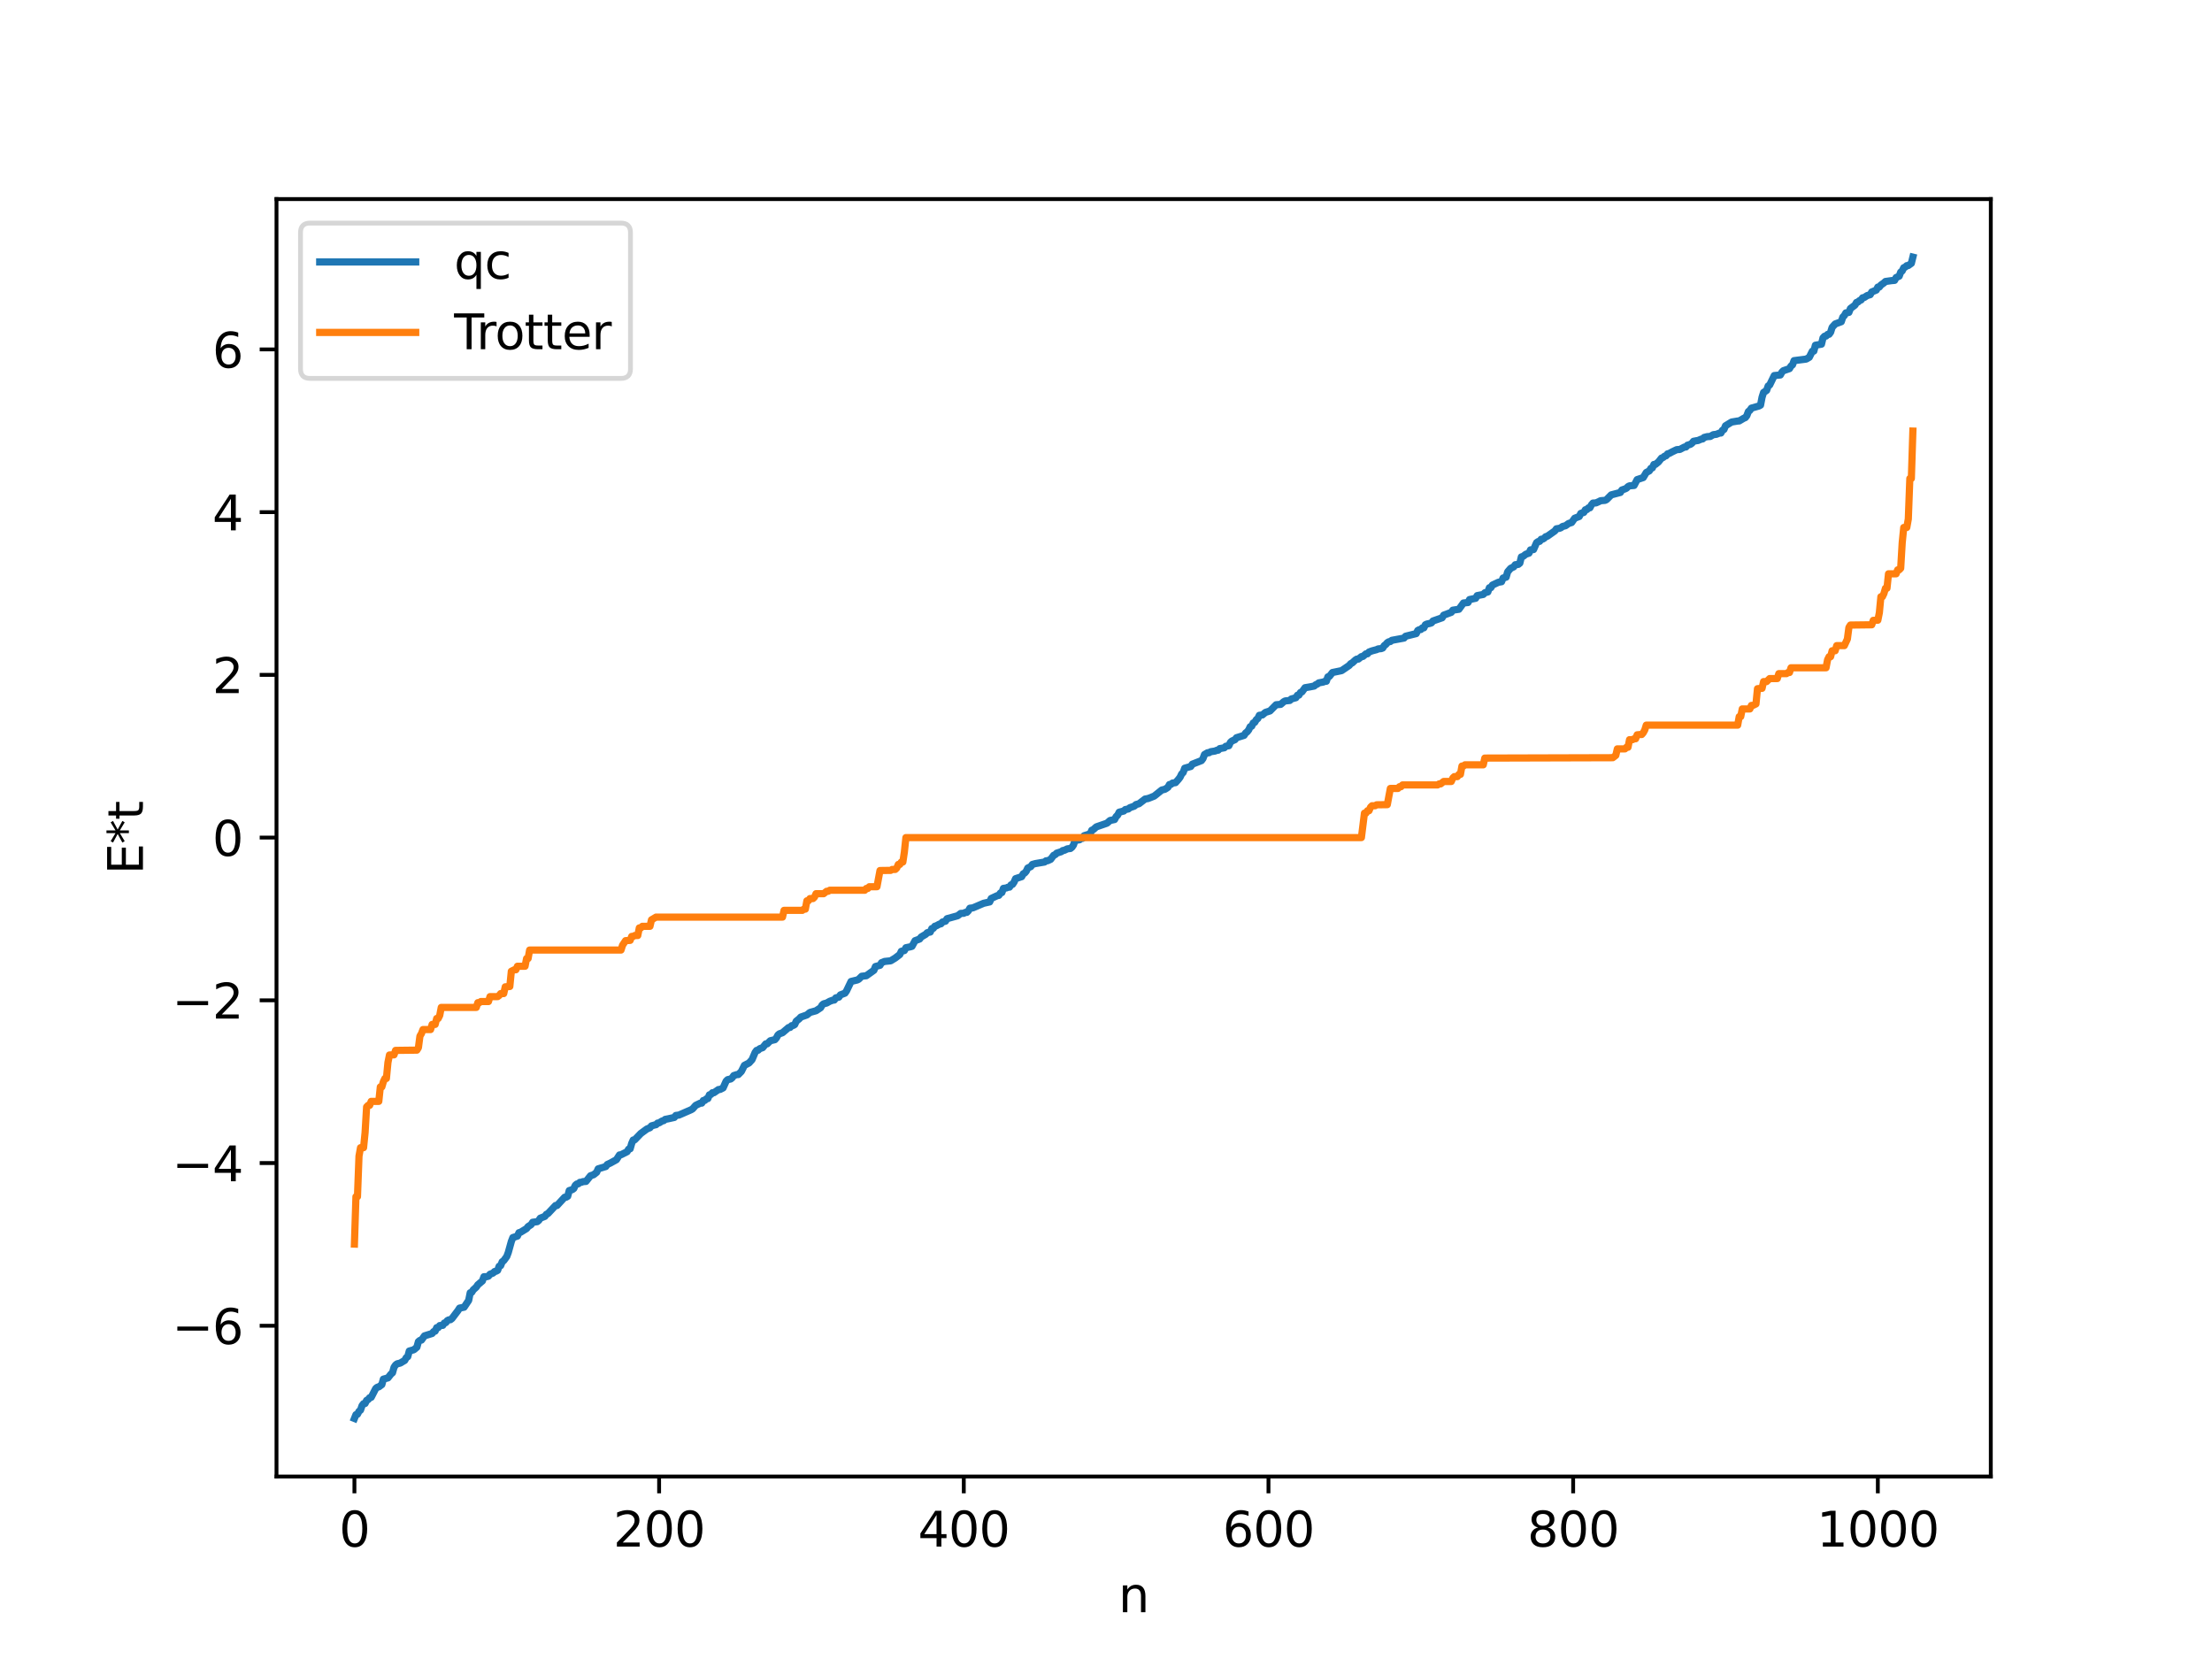 <?xml version="1.0" encoding="utf-8" standalone="no"?>
<!DOCTYPE svg PUBLIC "-//W3C//DTD SVG 1.1//EN"
  "http://www.w3.org/Graphics/SVG/1.1/DTD/svg11.dtd">
<svg xmlns:xlink="http://www.w3.org/1999/xlink" width="460.8pt" height="345.6pt" viewBox="0 0 460.8 345.6" xmlns="http://www.w3.org/2000/svg" version="1.1">
 <defs>
  <style type="text/css">*{stroke-linejoin: round; stroke-linecap: butt}</style>
 </defs>
 <g id="figure_1">
  <g id="patch_1">
   <path d="M 0 345.6 
L 460.8 345.6 
L 460.8 0 
L 0 0 
z
" style="fill: #ffffff"/>
  </g>
  <g id="axes_1">
   <g id="patch_2">
    <path d="M 57.6 307.584 
L 414.72 307.584 
L 414.72 41.472 
L 57.6 41.472 
z
" style="fill: #ffffff"/>
   </g>
   <g id="matplotlib.axis_1">
    <g id="xtick_1">
     <g id="line2d_1">
      <defs>
       <path id="m1502088c3a" d="M 0 0 
L 0 3.5 
" style="stroke: #000000; stroke-width: 0.8"/>
      </defs>
      <g>
       <use xlink:href="#m1502088c3a" x="73.833" y="307.584" style="stroke: #000000; stroke-width: 0.8"/>
      </g>
     </g>
     <g id="text_1">
      <!-- 0 -->
      <g transform="translate(70.651 322.182) scale(0.1 -0.1)">
       <defs>
        <path id="DejaVuSans-30" d="M 2034 4250 
Q 1547 4250 1301 3770 
Q 1056 3291 1056 2328 
Q 1056 1369 1301 889 
Q 1547 409 2034 409 
Q 2525 409 2770 889 
Q 3016 1369 3016 2328 
Q 3016 3291 2770 3770 
Q 2525 4250 2034 4250 
z
M 2034 4750 
Q 2819 4750 3233 4129 
Q 3647 3509 3647 2328 
Q 3647 1150 3233 529 
Q 2819 -91 2034 -91 
Q 1250 -91 836 529 
Q 422 1150 422 2328 
Q 422 3509 836 4129 
Q 1250 4750 2034 4750 
z
" transform="scale(0.016)"/>
       </defs>
       <use xlink:href="#DejaVuSans-30"/>
      </g>
     </g>
    </g>
    <g id="xtick_2">
     <g id="line2d_2">
      <g>
       <use xlink:href="#m1502088c3a" x="137.304" y="307.584" style="stroke: #000000; stroke-width: 0.8"/>
      </g>
     </g>
     <g id="text_2">
      <!-- 200 -->
      <g transform="translate(127.76 322.182) scale(0.1 -0.1)">
       <defs>
        <path id="DejaVuSans-32" d="M 1228 531 
L 3431 531 
L 3431 0 
L 469 0 
L 469 531 
Q 828 903 1448 1529 
Q 2069 2156 2228 2338 
Q 2531 2678 2651 2914 
Q 2772 3150 2772 3378 
Q 2772 3750 2511 3984 
Q 2250 4219 1831 4219 
Q 1534 4219 1204 4116 
Q 875 4013 500 3803 
L 500 4441 
Q 881 4594 1212 4672 
Q 1544 4750 1819 4750 
Q 2544 4750 2975 4387 
Q 3406 4025 3406 3419 
Q 3406 3131 3298 2873 
Q 3191 2616 2906 2266 
Q 2828 2175 2409 1742 
Q 1991 1309 1228 531 
z
" transform="scale(0.016)"/>
       </defs>
       <use xlink:href="#DejaVuSans-32"/>
       <use xlink:href="#DejaVuSans-30" x="63.623"/>
       <use xlink:href="#DejaVuSans-30" x="127.246"/>
      </g>
     </g>
    </g>
    <g id="xtick_3">
     <g id="line2d_3">
      <g>
       <use xlink:href="#m1502088c3a" x="200.775" y="307.584" style="stroke: #000000; stroke-width: 0.8"/>
      </g>
     </g>
     <g id="text_3">
      <!-- 400 -->
      <g transform="translate(191.231 322.182) scale(0.1 -0.1)">
       <defs>
        <path id="DejaVuSans-34" d="M 2419 4116 
L 825 1625 
L 2419 1625 
L 2419 4116 
z
M 2253 4666 
L 3047 4666 
L 3047 1625 
L 3713 1625 
L 3713 1100 
L 3047 1100 
L 3047 0 
L 2419 0 
L 2419 1100 
L 313 1100 
L 313 1709 
L 2253 4666 
z
" transform="scale(0.016)"/>
       </defs>
       <use xlink:href="#DejaVuSans-34"/>
       <use xlink:href="#DejaVuSans-30" x="63.623"/>
       <use xlink:href="#DejaVuSans-30" x="127.246"/>
      </g>
     </g>
    </g>
    <g id="xtick_4">
     <g id="line2d_4">
      <g>
       <use xlink:href="#m1502088c3a" x="264.246" y="307.584" style="stroke: #000000; stroke-width: 0.8"/>
      </g>
     </g>
     <g id="text_4">
      <!-- 600 -->
      <g transform="translate(254.702 322.182) scale(0.1 -0.1)">
       <defs>
        <path id="DejaVuSans-36" d="M 2113 2584 
Q 1688 2584 1439 2293 
Q 1191 2003 1191 1497 
Q 1191 994 1439 701 
Q 1688 409 2113 409 
Q 2538 409 2786 701 
Q 3034 994 3034 1497 
Q 3034 2003 2786 2293 
Q 2538 2584 2113 2584 
z
M 3366 4563 
L 3366 3988 
Q 3128 4100 2886 4159 
Q 2644 4219 2406 4219 
Q 1781 4219 1451 3797 
Q 1122 3375 1075 2522 
Q 1259 2794 1537 2939 
Q 1816 3084 2150 3084 
Q 2853 3084 3261 2657 
Q 3669 2231 3669 1497 
Q 3669 778 3244 343 
Q 2819 -91 2113 -91 
Q 1303 -91 875 529 
Q 447 1150 447 2328 
Q 447 3434 972 4092 
Q 1497 4750 2381 4750 
Q 2619 4750 2861 4703 
Q 3103 4656 3366 4563 
z
" transform="scale(0.016)"/>
       </defs>
       <use xlink:href="#DejaVuSans-36"/>
       <use xlink:href="#DejaVuSans-30" x="63.623"/>
       <use xlink:href="#DejaVuSans-30" x="127.246"/>
      </g>
     </g>
    </g>
    <g id="xtick_5">
     <g id="line2d_5">
      <g>
       <use xlink:href="#m1502088c3a" x="327.717" y="307.584" style="stroke: #000000; stroke-width: 0.8"/>
      </g>
     </g>
     <g id="text_5">
      <!-- 800 -->
      <g transform="translate(318.173 322.182) scale(0.1 -0.1)">
       <defs>
        <path id="DejaVuSans-38" d="M 2034 2216 
Q 1584 2216 1326 1975 
Q 1069 1734 1069 1313 
Q 1069 891 1326 650 
Q 1584 409 2034 409 
Q 2484 409 2743 651 
Q 3003 894 3003 1313 
Q 3003 1734 2745 1975 
Q 2488 2216 2034 2216 
z
M 1403 2484 
Q 997 2584 770 2862 
Q 544 3141 544 3541 
Q 544 4100 942 4425 
Q 1341 4750 2034 4750 
Q 2731 4750 3128 4425 
Q 3525 4100 3525 3541 
Q 3525 3141 3298 2862 
Q 3072 2584 2669 2484 
Q 3125 2378 3379 2068 
Q 3634 1759 3634 1313 
Q 3634 634 3220 271 
Q 2806 -91 2034 -91 
Q 1263 -91 848 271 
Q 434 634 434 1313 
Q 434 1759 690 2068 
Q 947 2378 1403 2484 
z
M 1172 3481 
Q 1172 3119 1398 2916 
Q 1625 2713 2034 2713 
Q 2441 2713 2670 2916 
Q 2900 3119 2900 3481 
Q 2900 3844 2670 4047 
Q 2441 4250 2034 4250 
Q 1625 4250 1398 4047 
Q 1172 3844 1172 3481 
z
" transform="scale(0.016)"/>
       </defs>
       <use xlink:href="#DejaVuSans-38"/>
       <use xlink:href="#DejaVuSans-30" x="63.623"/>
       <use xlink:href="#DejaVuSans-30" x="127.246"/>
      </g>
     </g>
    </g>
    <g id="xtick_6">
     <g id="line2d_6">
      <g>
       <use xlink:href="#m1502088c3a" x="391.188" y="307.584" style="stroke: #000000; stroke-width: 0.8"/>
      </g>
     </g>
     <g id="text_6">
      <!-- 1000 -->
      <g transform="translate(378.463 322.182) scale(0.1 -0.1)">
       <defs>
        <path id="DejaVuSans-31" d="M 794 531 
L 1825 531 
L 1825 4091 
L 703 3866 
L 703 4441 
L 1819 4666 
L 2450 4666 
L 2450 531 
L 3481 531 
L 3481 0 
L 794 0 
L 794 531 
z
" transform="scale(0.016)"/>
       </defs>
       <use xlink:href="#DejaVuSans-31"/>
       <use xlink:href="#DejaVuSans-30" x="63.623"/>
       <use xlink:href="#DejaVuSans-30" x="127.246"/>
       <use xlink:href="#DejaVuSans-30" x="190.869"/>
      </g>
     </g>
    </g>
    <g id="text_7">
     <!-- n -->
     <g transform="translate(232.991 335.861) scale(0.1 -0.1)">
      <defs>
       <path id="DejaVuSans-6e" d="M 3513 2113 
L 3513 0 
L 2938 0 
L 2938 2094 
Q 2938 2591 2744 2837 
Q 2550 3084 2163 3084 
Q 1697 3084 1428 2787 
Q 1159 2491 1159 1978 
L 1159 0 
L 581 0 
L 581 3500 
L 1159 3500 
L 1159 2956 
Q 1366 3272 1645 3428 
Q 1925 3584 2291 3584 
Q 2894 3584 3203 3211 
Q 3513 2838 3513 2113 
z
" transform="scale(0.016)"/>
      </defs>
      <use xlink:href="#DejaVuSans-6e"/>
     </g>
    </g>
   </g>
   <g id="matplotlib.axis_2">
    <g id="ytick_1">
     <g id="line2d_7">
      <defs>
       <path id="mb2960723a4" d="M 0 0 
L -3.5 0 
" style="stroke: #000000; stroke-width: 0.8"/>
      </defs>
      <g>
       <use xlink:href="#mb2960723a4" x="57.6" y="276.181" style="stroke: #000000; stroke-width: 0.8"/>
      </g>
     </g>
     <g id="text_8">
      <!-- −6 -->
      <g transform="translate(35.858 279.98) scale(0.1 -0.1)">
       <defs>
        <path id="DejaVuSans-2212" d="M 678 2272 
L 4684 2272 
L 4684 1741 
L 678 1741 
L 678 2272 
z
" transform="scale(0.016)"/>
       </defs>
       <use xlink:href="#DejaVuSans-2212"/>
       <use xlink:href="#DejaVuSans-36" x="83.789"/>
      </g>
     </g>
    </g>
    <g id="ytick_2">
     <g id="line2d_8">
      <g>
       <use xlink:href="#mb2960723a4" x="57.6" y="242.283" style="stroke: #000000; stroke-width: 0.8"/>
      </g>
     </g>
     <g id="text_9">
      <!-- −4 -->
      <g transform="translate(35.858 246.082) scale(0.1 -0.1)">
       <use xlink:href="#DejaVuSans-2212"/>
       <use xlink:href="#DejaVuSans-34" x="83.789"/>
      </g>
     </g>
    </g>
    <g id="ytick_3">
     <g id="line2d_9">
      <g>
       <use xlink:href="#mb2960723a4" x="57.6" y="208.384" style="stroke: #000000; stroke-width: 0.8"/>
      </g>
     </g>
     <g id="text_10">
      <!-- −2 -->
      <g transform="translate(35.858 212.183) scale(0.1 -0.1)">
       <use xlink:href="#DejaVuSans-2212"/>
       <use xlink:href="#DejaVuSans-32" x="83.789"/>
      </g>
     </g>
    </g>
    <g id="ytick_4">
     <g id="line2d_10">
      <g>
       <use xlink:href="#mb2960723a4" x="57.6" y="174.485" style="stroke: #000000; stroke-width: 0.8"/>
      </g>
     </g>
     <g id="text_11">
      <!-- 0 -->
      <g transform="translate(44.237 178.285) scale(0.1 -0.1)">
       <use xlink:href="#DejaVuSans-30"/>
      </g>
     </g>
    </g>
    <g id="ytick_5">
     <g id="line2d_11">
      <g>
       <use xlink:href="#mb2960723a4" x="57.6" y="140.587" style="stroke: #000000; stroke-width: 0.8"/>
      </g>
     </g>
     <g id="text_12">
      <!-- 2 -->
      <g transform="translate(44.237 144.386) scale(0.1 -0.1)">
       <use xlink:href="#DejaVuSans-32"/>
      </g>
     </g>
    </g>
    <g id="ytick_6">
     <g id="line2d_12">
      <g>
       <use xlink:href="#mb2960723a4" x="57.6" y="106.688" style="stroke: #000000; stroke-width: 0.8"/>
      </g>
     </g>
     <g id="text_13">
      <!-- 4 -->
      <g transform="translate(44.237 110.487) scale(0.1 -0.1)">
       <use xlink:href="#DejaVuSans-34"/>
      </g>
     </g>
    </g>
    <g id="ytick_7">
     <g id="line2d_13">
      <g>
       <use xlink:href="#mb2960723a4" x="57.6" y="72.789" style="stroke: #000000; stroke-width: 0.8"/>
      </g>
     </g>
     <g id="text_14">
      <!-- 6 -->
      <g transform="translate(44.237 76.589) scale(0.1 -0.1)">
       <use xlink:href="#DejaVuSans-36"/>
      </g>
     </g>
    </g>
    <g id="text_15">
     <!-- E*t -->
     <g transform="translate(29.778 182.148) rotate(-90) scale(0.1 -0.1)">
      <defs>
       <path id="DejaVuSans-45" d="M 628 4666 
L 3578 4666 
L 3578 4134 
L 1259 4134 
L 1259 2753 
L 3481 2753 
L 3481 2222 
L 1259 2222 
L 1259 531 
L 3634 531 
L 3634 0 
L 628 0 
L 628 4666 
z
" transform="scale(0.016)"/>
       <path id="DejaVuSans-2a" d="M 3009 3897 
L 1888 3291 
L 3009 2681 
L 2828 2375 
L 1778 3009 
L 1778 1831 
L 1422 1831 
L 1422 3009 
L 372 2375 
L 191 2681 
L 1313 3291 
L 191 3897 
L 372 4206 
L 1422 3572 
L 1422 4750 
L 1778 4750 
L 1778 3572 
L 2828 4206 
L 3009 3897 
z
" transform="scale(0.016)"/>
       <path id="DejaVuSans-74" d="M 1172 4494 
L 1172 3500 
L 2356 3500 
L 2356 3053 
L 1172 3053 
L 1172 1153 
Q 1172 725 1289 603 
Q 1406 481 1766 481 
L 2356 481 
L 2356 0 
L 1766 0 
Q 1100 0 847 248 
Q 594 497 594 1153 
L 594 3053 
L 172 3053 
L 172 3500 
L 594 3500 
L 594 4494 
L 1172 4494 
z
" transform="scale(0.016)"/>
      </defs>
      <use xlink:href="#DejaVuSans-45"/>
      <use xlink:href="#DejaVuSans-2a" x="63.184"/>
      <use xlink:href="#DejaVuSans-74" x="113.184"/>
     </g>
    </g>
   </g>
   <g id="line2d_14">
    <path d="M 73.833 295.488 
L 74.15 294.7 
L 74.467 294.615 
L 74.785 293.999 
L 75.102 293.754 
L 75.42 292.818 
L 75.737 292.414 
L 76.054 292.375 
L 76.372 291.722 
L 76.689 291.564 
L 77.006 291.167 
L 77.324 291.091 
L 78.276 289.237 
L 78.593 288.989 
L 78.91 288.913 
L 79.545 288.437 
L 79.862 287.301 
L 80.815 287.041 
L 81.449 286.24 
L 81.767 285.97 
L 82.084 284.822 
L 82.401 284.363 
L 82.719 284.111 
L 83.353 283.962 
L 84.305 283.405 
L 84.623 282.835 
L 84.94 282.625 
L 85.258 281.445 
L 86.21 281.178 
L 86.844 280.646 
L 87.162 279.487 
L 87.479 279.231 
L 87.796 279.162 
L 88.431 278.282 
L 90.018 277.79 
L 90.335 277.393 
L 90.653 277.302 
L 90.97 276.575 
L 91.287 276.563 
L 91.605 276.142 
L 92.239 276.094 
L 92.557 275.611 
L 92.874 275.522 
L 93.191 275.107 
L 93.509 274.945 
L 93.826 274.92 
L 94.143 274.683 
L 95.413 273.005 
L 95.73 272.505 
L 96.682 272.314 
L 97.634 270.894 
L 97.952 269.307 
L 98.269 269.203 
L 98.586 268.699 
L 99.221 268.126 
L 99.539 267.648 
L 100.491 266.844 
L 100.808 265.966 
L 101.443 265.947 
L 101.76 265.843 
L 102.077 265.448 
L 102.712 265.204 
L 103.029 264.881 
L 103.347 264.819 
L 103.664 264.643 
L 103.981 263.785 
L 104.299 263.652 
L 104.616 262.848 
L 104.934 262.624 
L 105.568 261.759 
L 105.886 260.908 
L 106.52 258.624 
L 106.838 257.807 
L 107.79 257.501 
L 108.107 256.791 
L 108.424 256.712 
L 109.694 255.933 
L 110.011 255.52 
L 110.646 255.114 
L 110.963 254.617 
L 111.915 254.496 
L 112.233 254.239 
L 112.55 253.771 
L 113.502 253.396 
L 113.82 252.963 
L 114.137 252.822 
L 115.724 251.129 
L 116.041 251.126 
L 117.628 249.404 
L 117.945 249.398 
L 118.262 249.202 
L 118.58 248.019 
L 119.215 247.823 
L 119.532 247.586 
L 119.849 246.915 
L 120.167 246.65 
L 120.484 246.599 
L 120.801 246.301 
L 121.119 246.294 
L 121.436 246.152 
L 122.071 246.11 
L 123.023 244.926 
L 123.658 244.717 
L 124.292 244.21 
L 124.61 243.49 
L 126.196 243.011 
L 126.514 242.579 
L 127.148 242.289 
L 128.418 241.58 
L 129.053 240.596 
L 129.37 240.559 
L 130.639 239.92 
L 130.957 239.383 
L 131.274 239.311 
L 131.591 238.194 
L 131.909 237.487 
L 132.226 237.438 
L 133.496 236.119 
L 134.765 235.188 
L 135.4 234.926 
L 135.717 234.539 
L 136.352 234.361 
L 136.669 234.292 
L 136.986 233.964 
L 137.304 233.918 
L 137.939 233.518 
L 138.256 233.453 
L 138.573 233.187 
L 139.208 233.064 
L 140.477 232.781 
L 140.795 232.368 
L 141.429 232.291 
L 143.968 231.182 
L 144.286 230.992 
L 144.92 230.272 
L 145.872 229.809 
L 146.19 229.801 
L 146.507 229.257 
L 146.824 229.236 
L 147.142 228.914 
L 147.459 228.858 
L 147.777 228.077 
L 148.094 227.991 
L 148.411 227.635 
L 148.729 227.627 
L 149.681 226.97 
L 149.998 226.958 
L 150.633 226.634 
L 151.267 225.222 
L 151.585 224.914 
L 152.22 224.771 
L 152.537 224.511 
L 152.854 224.061 
L 153.489 223.86 
L 153.806 223.846 
L 154.441 223.203 
L 155.076 221.931 
L 156.028 221.442 
L 156.662 220.747 
L 157.297 219.249 
L 157.615 218.821 
L 157.932 218.781 
L 158.249 218.467 
L 158.884 218.243 
L 159.519 217.461 
L 159.836 217.44 
L 160.471 216.808 
L 161.423 216.583 
L 161.74 216.216 
L 162.058 215.615 
L 162.375 215.36 
L 163.01 215.137 
L 164.279 214.055 
L 164.596 214.033 
L 164.914 213.667 
L 165.231 213.63 
L 165.548 213.441 
L 165.866 212.738 
L 166.5 212.227 
L 166.818 211.878 
L 168.087 211.434 
L 168.722 210.91 
L 169.991 210.56 
L 170.943 209.932 
L 171.261 209.375 
L 171.578 209.117 
L 172.213 208.949 
L 172.848 208.589 
L 173.482 208.354 
L 173.8 208.325 
L 174.117 207.873 
L 174.752 207.724 
L 175.069 207.254 
L 176.021 206.895 
L 176.339 206.439 
L 177.291 204.458 
L 178.56 204.152 
L 178.877 204 
L 179.512 203.372 
L 180.464 203.262 
L 182.051 202.129 
L 182.368 201.345 
L 183.32 201.091 
L 183.638 200.545 
L 184.272 200.287 
L 185.542 200.156 
L 186.494 199.576 
L 187.446 198.844 
L 187.763 198.172 
L 188.398 198.021 
L 188.715 197.429 
L 189.667 197.231 
L 189.985 197.136 
L 190.62 195.967 
L 191.572 195.617 
L 191.889 195.195 
L 192.841 194.634 
L 193.158 194.299 
L 193.793 194.158 
L 194.11 193.438 
L 194.428 193.388 
L 194.745 192.947 
L 195.062 192.861 
L 195.697 192.511 
L 196.015 192.448 
L 196.332 192.07 
L 196.967 191.895 
L 197.284 191.38 
L 199.505 190.766 
L 200.14 190.278 
L 200.775 190.25 
L 201.092 190.07 
L 201.41 190.06 
L 201.727 189.746 
L 202.044 189.198 
L 202.679 189.12 
L 204.9 188.171 
L 206.17 187.886 
L 206.487 187.168 
L 207.757 186.578 
L 208.074 186.52 
L 208.391 186.044 
L 208.709 185.94 
L 209.026 185.066 
L 209.661 184.976 
L 209.978 184.818 
L 210.296 184.807 
L 210.613 184.332 
L 210.93 184.226 
L 211.248 183.754 
L 211.565 183.041 
L 212.834 182.625 
L 213.152 182.036 
L 213.469 181.862 
L 213.786 181.492 
L 214.104 180.824 
L 214.739 180.527 
L 215.056 180.08 
L 215.691 179.9 
L 217.595 179.577 
L 217.912 179.321 
L 218.229 179.313 
L 218.864 179.019 
L 219.499 178.177 
L 219.816 178.043 
L 220.134 177.725 
L 220.768 177.522 
L 221.086 177.417 
L 221.403 177.183 
L 221.72 177.136 
L 222.355 176.826 
L 222.99 176.752 
L 223.307 176.496 
L 223.624 176.034 
L 223.942 175.088 
L 224.894 174.936 
L 225.211 174.659 
L 225.529 174.643 
L 225.846 174.095 
L 227.115 173.683 
L 227.433 172.956 
L 227.75 172.822 
L 228.385 172.252 
L 230.606 171.483 
L 231.241 170.925 
L 232.193 170.719 
L 232.51 170.11 
L 232.828 169.811 
L 233.145 169.193 
L 233.78 169.031 
L 234.097 168.955 
L 234.415 168.646 
L 235.049 168.525 
L 235.367 168.258 
L 236.319 167.925 
L 236.636 167.611 
L 237.271 167.432 
L 238.54 166.455 
L 239.175 166.344 
L 240.444 165.842 
L 242.031 164.571 
L 242.666 164.427 
L 243.3 164.013 
L 243.618 163.433 
L 243.935 163.395 
L 244.253 163.128 
L 244.887 163.037 
L 245.522 162.321 
L 245.839 161.899 
L 246.157 161.233 
L 246.474 160.927 
L 246.791 160.032 
L 248.061 159.672 
L 248.378 159.193 
L 250.282 158.449 
L 250.6 158.027 
L 250.917 157.183 
L 251.552 156.81 
L 251.869 156.808 
L 252.186 156.599 
L 253.139 156.452 
L 253.456 156.299 
L 253.773 156.279 
L 254.091 155.95 
L 255.043 155.779 
L 255.36 155.459 
L 255.995 155.344 
L 256.312 154.647 
L 256.629 154.37 
L 257.264 154.093 
L 257.581 153.682 
L 259.168 153.189 
L 259.486 152.689 
L 259.803 152.459 
L 260.12 152.059 
L 260.438 151.391 
L 260.755 151.274 
L 261.072 150.606 
L 261.39 150.469 
L 261.707 149.923 
L 262.024 149.682 
L 262.342 149.012 
L 262.977 148.938 
L 263.611 148.405 
L 264.563 148.099 
L 265.833 146.815 
L 266.785 146.735 
L 267.42 146.183 
L 267.737 146.015 
L 268.689 145.919 
L 269.006 145.609 
L 269.958 145.349 
L 270.276 144.834 
L 270.593 144.805 
L 270.91 144.26 
L 271.228 144.128 
L 271.862 143.263 
L 272.815 143.103 
L 273.767 142.918 
L 274.084 142.642 
L 274.401 142.518 
L 274.719 142.258 
L 275.671 142.079 
L 275.988 141.932 
L 276.305 141.917 
L 276.623 140.997 
L 276.94 140.902 
L 277.575 140.096 
L 279.479 139.705 
L 281.066 138.627 
L 281.383 138.249 
L 281.7 138.095 
L 282.335 137.505 
L 282.653 137.305 
L 282.97 137.298 
L 283.605 136.789 
L 283.922 136.748 
L 284.557 136.203 
L 284.874 136.194 
L 285.191 135.825 
L 285.826 135.586 
L 286.778 135.332 
L 287.096 135.178 
L 287.73 135.117 
L 288.048 134.993 
L 288.365 134.481 
L 288.682 134.259 
L 289 133.888 
L 289.317 133.687 
L 289.634 133.642 
L 289.952 133.389 
L 292.491 132.92 
L 292.808 132.539 
L 295.029 131.987 
L 295.347 131.34 
L 295.664 131.171 
L 295.981 131.143 
L 296.299 130.798 
L 296.616 130.796 
L 296.934 130.142 
L 297.251 129.998 
L 297.886 129.863 
L 298.203 129.752 
L 298.52 129.359 
L 300.424 128.696 
L 300.742 128.151 
L 302.329 127.56 
L 302.646 127.111 
L 303.915 126.923 
L 304.867 125.615 
L 305.82 125.515 
L 306.137 124.895 
L 307.406 124.634 
L 307.724 124.076 
L 308.993 123.833 
L 309.31 123.484 
L 309.945 123.315 
L 310.262 122.435 
L 310.58 122.419 
L 310.897 121.881 
L 312.167 121.29 
L 312.801 121.185 
L 313.119 120.41 
L 313.753 120.235 
L 314.071 119.12 
L 314.705 118.388 
L 315.34 118.081 
L 315.658 117.644 
L 316.292 117.571 
L 316.61 117.306 
L 316.927 116.013 
L 317.244 115.929 
L 317.879 115.445 
L 318.514 115.235 
L 318.831 114.551 
L 319.466 114.48 
L 320.1 113.043 
L 320.418 112.822 
L 320.735 112.774 
L 321.053 112.335 
L 321.37 112.31 
L 321.687 112.122 
L 322.005 111.796 
L 322.322 111.72 
L 323.909 110.597 
L 324.226 110.16 
L 324.861 110.058 
L 325.178 109.931 
L 325.496 109.673 
L 326.13 109.519 
L 326.765 109.053 
L 327.4 108.85 
L 328.034 107.96 
L 328.986 107.593 
L 329.304 106.951 
L 329.939 106.745 
L 330.256 106.192 
L 330.573 106.155 
L 330.891 105.807 
L 331.208 105.783 
L 331.525 105.172 
L 331.843 104.801 
L 332.477 104.763 
L 333.112 104.481 
L 333.429 104.308 
L 334.381 104.231 
L 334.699 104.056 
L 335.651 103.091 
L 337.555 102.588 
L 337.872 102.073 
L 338.507 101.855 
L 338.824 101.704 
L 339.142 101.373 
L 339.459 101.208 
L 340.411 101.127 
L 341.046 99.911 
L 342.315 99.487 
L 342.95 98.427 
L 343.585 98.096 
L 343.902 97.573 
L 344.22 97.469 
L 344.537 96.755 
L 344.854 96.743 
L 345.489 96.226 
L 346.124 95.426 
L 346.441 95.321 
L 346.758 95.038 
L 347.076 94.946 
L 347.393 94.541 
L 347.71 94.472 
L 348.345 94.124 
L 349.297 93.666 
L 349.932 93.634 
L 350.884 93.132 
L 351.201 93.12 
L 351.519 92.748 
L 352.153 92.558 
L 352.471 92.324 
L 352.788 91.928 
L 353.423 91.804 
L 353.74 91.762 
L 354.375 91.485 
L 354.692 91.438 
L 355.01 91.125 
L 355.644 90.96 
L 356.279 90.922 
L 356.914 90.55 
L 357.548 90.477 
L 358.183 90.221 
L 358.5 90.205 
L 358.818 89.636 
L 359.135 89.467 
L 359.453 88.702 
L 360.722 87.92 
L 361.991 87.707 
L 362.309 87.689 
L 363.261 87.13 
L 363.578 87 
L 363.896 86.593 
L 364.213 85.742 
L 364.53 85.488 
L 364.848 85.024 
L 366.434 84.572 
L 366.752 84.392 
L 367.069 82.751 
L 367.386 81.751 
L 368.021 81.326 
L 368.339 80.404 
L 368.656 80.201 
L 369.608 78.236 
L 370.877 78.114 
L 371.195 77.535 
L 371.512 77.224 
L 372.781 76.792 
L 373.099 76.253 
L 373.416 76.002 
L 373.734 75.128 
L 375.955 74.844 
L 376.272 74.8 
L 376.907 74.428 
L 377.542 73.162 
L 377.859 73.139 
L 378.177 71.919 
L 379.446 71.698 
L 379.763 70.394 
L 380.081 70.047 
L 380.398 70.01 
L 380.715 69.667 
L 381.033 69.636 
L 381.35 69.205 
L 381.667 68.193 
L 382.302 67.489 
L 383.572 67.02 
L 383.889 66.064 
L 384.206 65.743 
L 384.524 65.181 
L 385.158 65.078 
L 385.476 64.27 
L 386.428 63.56 
L 386.745 63.003 
L 387.062 62.906 
L 387.38 62.608 
L 387.697 62.49 
L 388.015 62.036 
L 388.332 61.99 
L 388.967 61.571 
L 389.601 61.384 
L 389.919 60.822 
L 390.871 60.425 
L 391.188 59.802 
L 391.505 59.792 
L 391.823 59.38 
L 392.458 58.934 
L 392.775 58.638 
L 394.044 58.459 
L 394.679 58.406 
L 394.996 57.816 
L 395.631 57.538 
L 395.948 56.688 
L 396.266 56.437 
L 396.583 55.769 
L 396.9 55.636 
L 397.218 55.339 
L 397.535 55.31 
L 398.17 54.854 
L 398.487 53.568 
L 398.487 53.568 
" clip-path="url(#p72d9128b01)" style="fill: none; stroke: #1f77b4; stroke-width: 1.5; stroke-linecap: square"/>
   </g>
   <g id="line2d_15">
    <path d="M 73.833 259.168 
L 74.15 249.286 
L 74.467 249.286 
L 74.785 240.839 
L 75.102 239.085 
L 75.737 239.085 
L 76.054 235.925 
L 76.372 230.589 
L 76.689 230.262 
L 77.006 230.262 
L 77.324 229.437 
L 78.91 229.437 
L 79.228 226.427 
L 79.545 226.427 
L 79.862 225.337 
L 80.18 224.664 
L 80.497 224.664 
L 80.815 221.336 
L 81.132 219.769 
L 82.084 219.742 
L 82.401 218.815 
L 86.844 218.762 
L 87.162 218.254 
L 87.479 215.843 
L 87.796 215.309 
L 88.114 214.475 
L 89.7 214.475 
L 90.018 213.408 
L 90.653 213.408 
L 90.97 212.169 
L 91.287 212.169 
L 91.605 211.523 
L 91.922 209.863 
L 99.221 209.863 
L 99.539 208.873 
L 99.856 208.873 
L 100.173 208.639 
L 101.76 208.639 
L 102.077 207.614 
L 103.664 207.614 
L 103.981 207.382 
L 104.299 206.982 
L 104.934 206.982 
L 105.251 205.576 
L 106.203 205.505 
L 106.52 202.331 
L 107.155 202.017 
L 107.472 202.017 
L 107.79 201.287 
L 109.377 201.287 
L 109.694 199.682 
L 110.011 199.682 
L 110.329 197.911 
L 129.37 197.91 
L 129.687 196.904 
L 130.322 195.956 
L 131.274 195.896 
L 131.591 195.072 
L 131.909 195.072 
L 132.226 194.884 
L 132.861 194.884 
L 133.178 193.298 
L 133.496 193.298 
L 133.813 192.966 
L 135.4 192.966 
L 135.717 191.614 
L 136.669 191.049 
L 163.01 191.049 
L 163.327 189.646 
L 167.135 189.646 
L 167.453 189.389 
L 167.77 189.389 
L 168.087 187.652 
L 168.405 187.652 
L 168.722 187.189 
L 169.357 187.189 
L 169.674 186.89 
L 169.991 186.173 
L 171.578 186.173 
L 172.213 185.668 
L 172.53 185.668 
L 172.848 185.453 
L 180.147 185.453 
L 180.464 185.084 
L 180.781 185.084 
L 181.099 184.722 
L 182.686 184.722 
L 183.32 181.346 
L 185.542 181.316 
L 185.859 181.12 
L 186.494 181.12 
L 186.811 180.824 
L 187.129 180.081 
L 187.446 180.081 
L 187.763 179.579 
L 188.081 179.579 
L 188.398 177.479 
L 188.715 174.485 
L 283.605 174.485 
L 284.239 169.392 
L 284.557 169.392 
L 284.874 168.889 
L 285.191 168.889 
L 285.509 168.147 
L 285.826 167.85 
L 286.461 167.85 
L 286.778 167.654 
L 289 167.624 
L 289.634 164.248 
L 291.221 164.248 
L 291.539 163.886 
L 291.856 163.886 
L 292.173 163.517 
L 299.472 163.517 
L 299.79 163.303 
L 300.107 163.303 
L 300.742 162.798 
L 302.329 162.798 
L 302.646 162.081 
L 302.963 161.782 
L 303.598 161.782 
L 303.915 161.318 
L 304.233 161.318 
L 304.55 159.581 
L 304.867 159.581 
L 305.185 159.325 
L 308.993 159.325 
L 309.31 157.921 
L 335.968 157.844 
L 336.603 157.357 
L 336.92 156.004 
L 338.507 156.004 
L 338.824 155.672 
L 339.142 155.672 
L 339.459 154.087 
L 340.094 154.087 
L 340.411 153.898 
L 340.729 153.898 
L 341.046 153.075 
L 341.681 153.014 
L 341.998 153.014 
L 342.315 152.648 
L 342.633 152.067 
L 342.95 151.06 
L 361.991 151.06 
L 362.309 149.288 
L 362.626 149.288 
L 362.943 147.684 
L 364.53 147.684 
L 364.848 146.953 
L 365.165 146.953 
L 365.8 146.64 
L 366.117 143.466 
L 367.069 143.395 
L 367.386 141.988 
L 368.021 141.988 
L 368.656 141.357 
L 370.243 141.357 
L 370.56 140.332 
L 372.147 140.332 
L 372.464 140.098 
L 372.781 140.098 
L 373.099 139.108 
L 380.398 139.108 
L 380.715 137.448 
L 381.033 136.802 
L 381.35 136.802 
L 381.667 135.563 
L 382.302 135.563 
L 382.62 134.496 
L 384.206 134.496 
L 384.841 133.128 
L 385.158 130.716 
L 385.476 130.209 
L 389.919 130.156 
L 390.236 129.229 
L 391.188 129.202 
L 391.505 127.635 
L 391.823 124.307 
L 392.14 124.307 
L 392.458 123.634 
L 392.775 122.544 
L 393.092 122.544 
L 393.41 119.534 
L 394.996 119.534 
L 395.314 118.709 
L 395.631 118.709 
L 395.948 118.381 
L 396.266 113.046 
L 396.583 109.886 
L 397.218 109.886 
L 397.535 108.131 
L 397.853 99.684 
L 398.17 99.684 
L 398.487 89.803 
L 398.487 89.803 
" clip-path="url(#p72d9128b01)" style="fill: none; stroke: #ff7f0e; stroke-width: 1.5; stroke-linecap: square"/>
   </g>
   <g id="patch_3">
    <path d="M 57.6 307.584 
L 57.6 41.472 
" style="fill: none; stroke: #000000; stroke-width: 0.8; stroke-linejoin: miter; stroke-linecap: square"/>
   </g>
   <g id="patch_4">
    <path d="M 414.72 307.584 
L 414.72 41.472 
" style="fill: none; stroke: #000000; stroke-width: 0.8; stroke-linejoin: miter; stroke-linecap: square"/>
   </g>
   <g id="patch_5">
    <path d="M 57.6 307.584 
L 414.72 307.584 
" style="fill: none; stroke: #000000; stroke-width: 0.8; stroke-linejoin: miter; stroke-linecap: square"/>
   </g>
   <g id="patch_6">
    <path d="M 57.6 41.472 
L 414.72 41.472 
" style="fill: none; stroke: #000000; stroke-width: 0.8; stroke-linejoin: miter; stroke-linecap: square"/>
   </g>
   <g id="legend_1">
    <g id="patch_7">
     <path d="M 64.6 78.828 
L 129.342 78.828 
Q 131.342 78.828 131.342 76.828 
L 131.342 48.472 
Q 131.342 46.472 129.342 46.472 
L 64.6 46.472 
Q 62.6 46.472 62.6 48.472 
L 62.6 76.828 
Q 62.6 78.828 64.6 78.828 
z
" style="fill: #ffffff; opacity: 0.8; stroke: #cccccc; stroke-linejoin: miter"/>
    </g>
    <g id="line2d_16">
     <path d="M 66.6 54.57 
L 76.6 54.57 
L 86.6 54.57 
" style="fill: none; stroke: #1f77b4; stroke-width: 1.5; stroke-linecap: square"/>
    </g>
    <g id="text_16">
     <!-- qc -->
     <g transform="translate(94.6 58.07) scale(0.1 -0.1)">
      <defs>
       <path id="DejaVuSans-71" d="M 947 1747 
Q 947 1113 1208 752 
Q 1469 391 1925 391 
Q 2381 391 2643 752 
Q 2906 1113 2906 1747 
Q 2906 2381 2643 2742 
Q 2381 3103 1925 3103 
Q 1469 3103 1208 2742 
Q 947 2381 947 1747 
z
M 2906 525 
Q 2725 213 2448 61 
Q 2172 -91 1784 -91 
Q 1150 -91 751 415 
Q 353 922 353 1747 
Q 353 2572 751 3078 
Q 1150 3584 1784 3584 
Q 2172 3584 2448 3432 
Q 2725 3281 2906 2969 
L 2906 3500 
L 3481 3500 
L 3481 -1331 
L 2906 -1331 
L 2906 525 
z
" transform="scale(0.016)"/>
       <path id="DejaVuSans-63" d="M 3122 3366 
L 3122 2828 
Q 2878 2963 2633 3030 
Q 2388 3097 2138 3097 
Q 1578 3097 1268 2742 
Q 959 2388 959 1747 
Q 959 1106 1268 751 
Q 1578 397 2138 397 
Q 2388 397 2633 464 
Q 2878 531 3122 666 
L 3122 134 
Q 2881 22 2623 -34 
Q 2366 -91 2075 -91 
Q 1284 -91 818 406 
Q 353 903 353 1747 
Q 353 2603 823 3093 
Q 1294 3584 2113 3584 
Q 2378 3584 2631 3529 
Q 2884 3475 3122 3366 
z
" transform="scale(0.016)"/>
      </defs>
      <use xlink:href="#DejaVuSans-71"/>
      <use xlink:href="#DejaVuSans-63" x="63.477"/>
     </g>
    </g>
    <g id="line2d_17">
     <path d="M 66.6 69.249 
L 76.6 69.249 
L 86.6 69.249 
" style="fill: none; stroke: #ff7f0e; stroke-width: 1.5; stroke-linecap: square"/>
    </g>
    <g id="text_17">
     <!-- Trotter -->
     <g transform="translate(94.6 72.749) scale(0.1 -0.1)">
      <defs>
       <path id="DejaVuSans-54" d="M -19 4666 
L 3928 4666 
L 3928 4134 
L 2272 4134 
L 2272 0 
L 1638 0 
L 1638 4134 
L -19 4134 
L -19 4666 
z
" transform="scale(0.016)"/>
       <path id="DejaVuSans-72" d="M 2631 2963 
Q 2534 3019 2420 3045 
Q 2306 3072 2169 3072 
Q 1681 3072 1420 2755 
Q 1159 2438 1159 1844 
L 1159 0 
L 581 0 
L 581 3500 
L 1159 3500 
L 1159 2956 
Q 1341 3275 1631 3429 
Q 1922 3584 2338 3584 
Q 2397 3584 2469 3576 
Q 2541 3569 2628 3553 
L 2631 2963 
z
" transform="scale(0.016)"/>
       <path id="DejaVuSans-6f" d="M 1959 3097 
Q 1497 3097 1228 2736 
Q 959 2375 959 1747 
Q 959 1119 1226 758 
Q 1494 397 1959 397 
Q 2419 397 2687 759 
Q 2956 1122 2956 1747 
Q 2956 2369 2687 2733 
Q 2419 3097 1959 3097 
z
M 1959 3584 
Q 2709 3584 3137 3096 
Q 3566 2609 3566 1747 
Q 3566 888 3137 398 
Q 2709 -91 1959 -91 
Q 1206 -91 779 398 
Q 353 888 353 1747 
Q 353 2609 779 3096 
Q 1206 3584 1959 3584 
z
" transform="scale(0.016)"/>
       <path id="DejaVuSans-65" d="M 3597 1894 
L 3597 1613 
L 953 1613 
Q 991 1019 1311 708 
Q 1631 397 2203 397 
Q 2534 397 2845 478 
Q 3156 559 3463 722 
L 3463 178 
Q 3153 47 2828 -22 
Q 2503 -91 2169 -91 
Q 1331 -91 842 396 
Q 353 884 353 1716 
Q 353 2575 817 3079 
Q 1281 3584 2069 3584 
Q 2775 3584 3186 3129 
Q 3597 2675 3597 1894 
z
M 3022 2063 
Q 3016 2534 2758 2815 
Q 2500 3097 2075 3097 
Q 1594 3097 1305 2825 
Q 1016 2553 972 2059 
L 3022 2063 
z
" transform="scale(0.016)"/>
      </defs>
      <use xlink:href="#DejaVuSans-54"/>
      <use xlink:href="#DejaVuSans-72" x="46.334"/>
      <use xlink:href="#DejaVuSans-6f" x="85.197"/>
      <use xlink:href="#DejaVuSans-74" x="146.379"/>
      <use xlink:href="#DejaVuSans-74" x="185.588"/>
      <use xlink:href="#DejaVuSans-65" x="224.797"/>
      <use xlink:href="#DejaVuSans-72" x="286.32"/>
     </g>
    </g>
   </g>
  </g>
 </g>
 <defs>
  <clipPath id="p72d9128b01">
   <rect x="57.6" y="41.472" width="357.12" height="266.112"/>
  </clipPath>
 </defs>
</svg>
